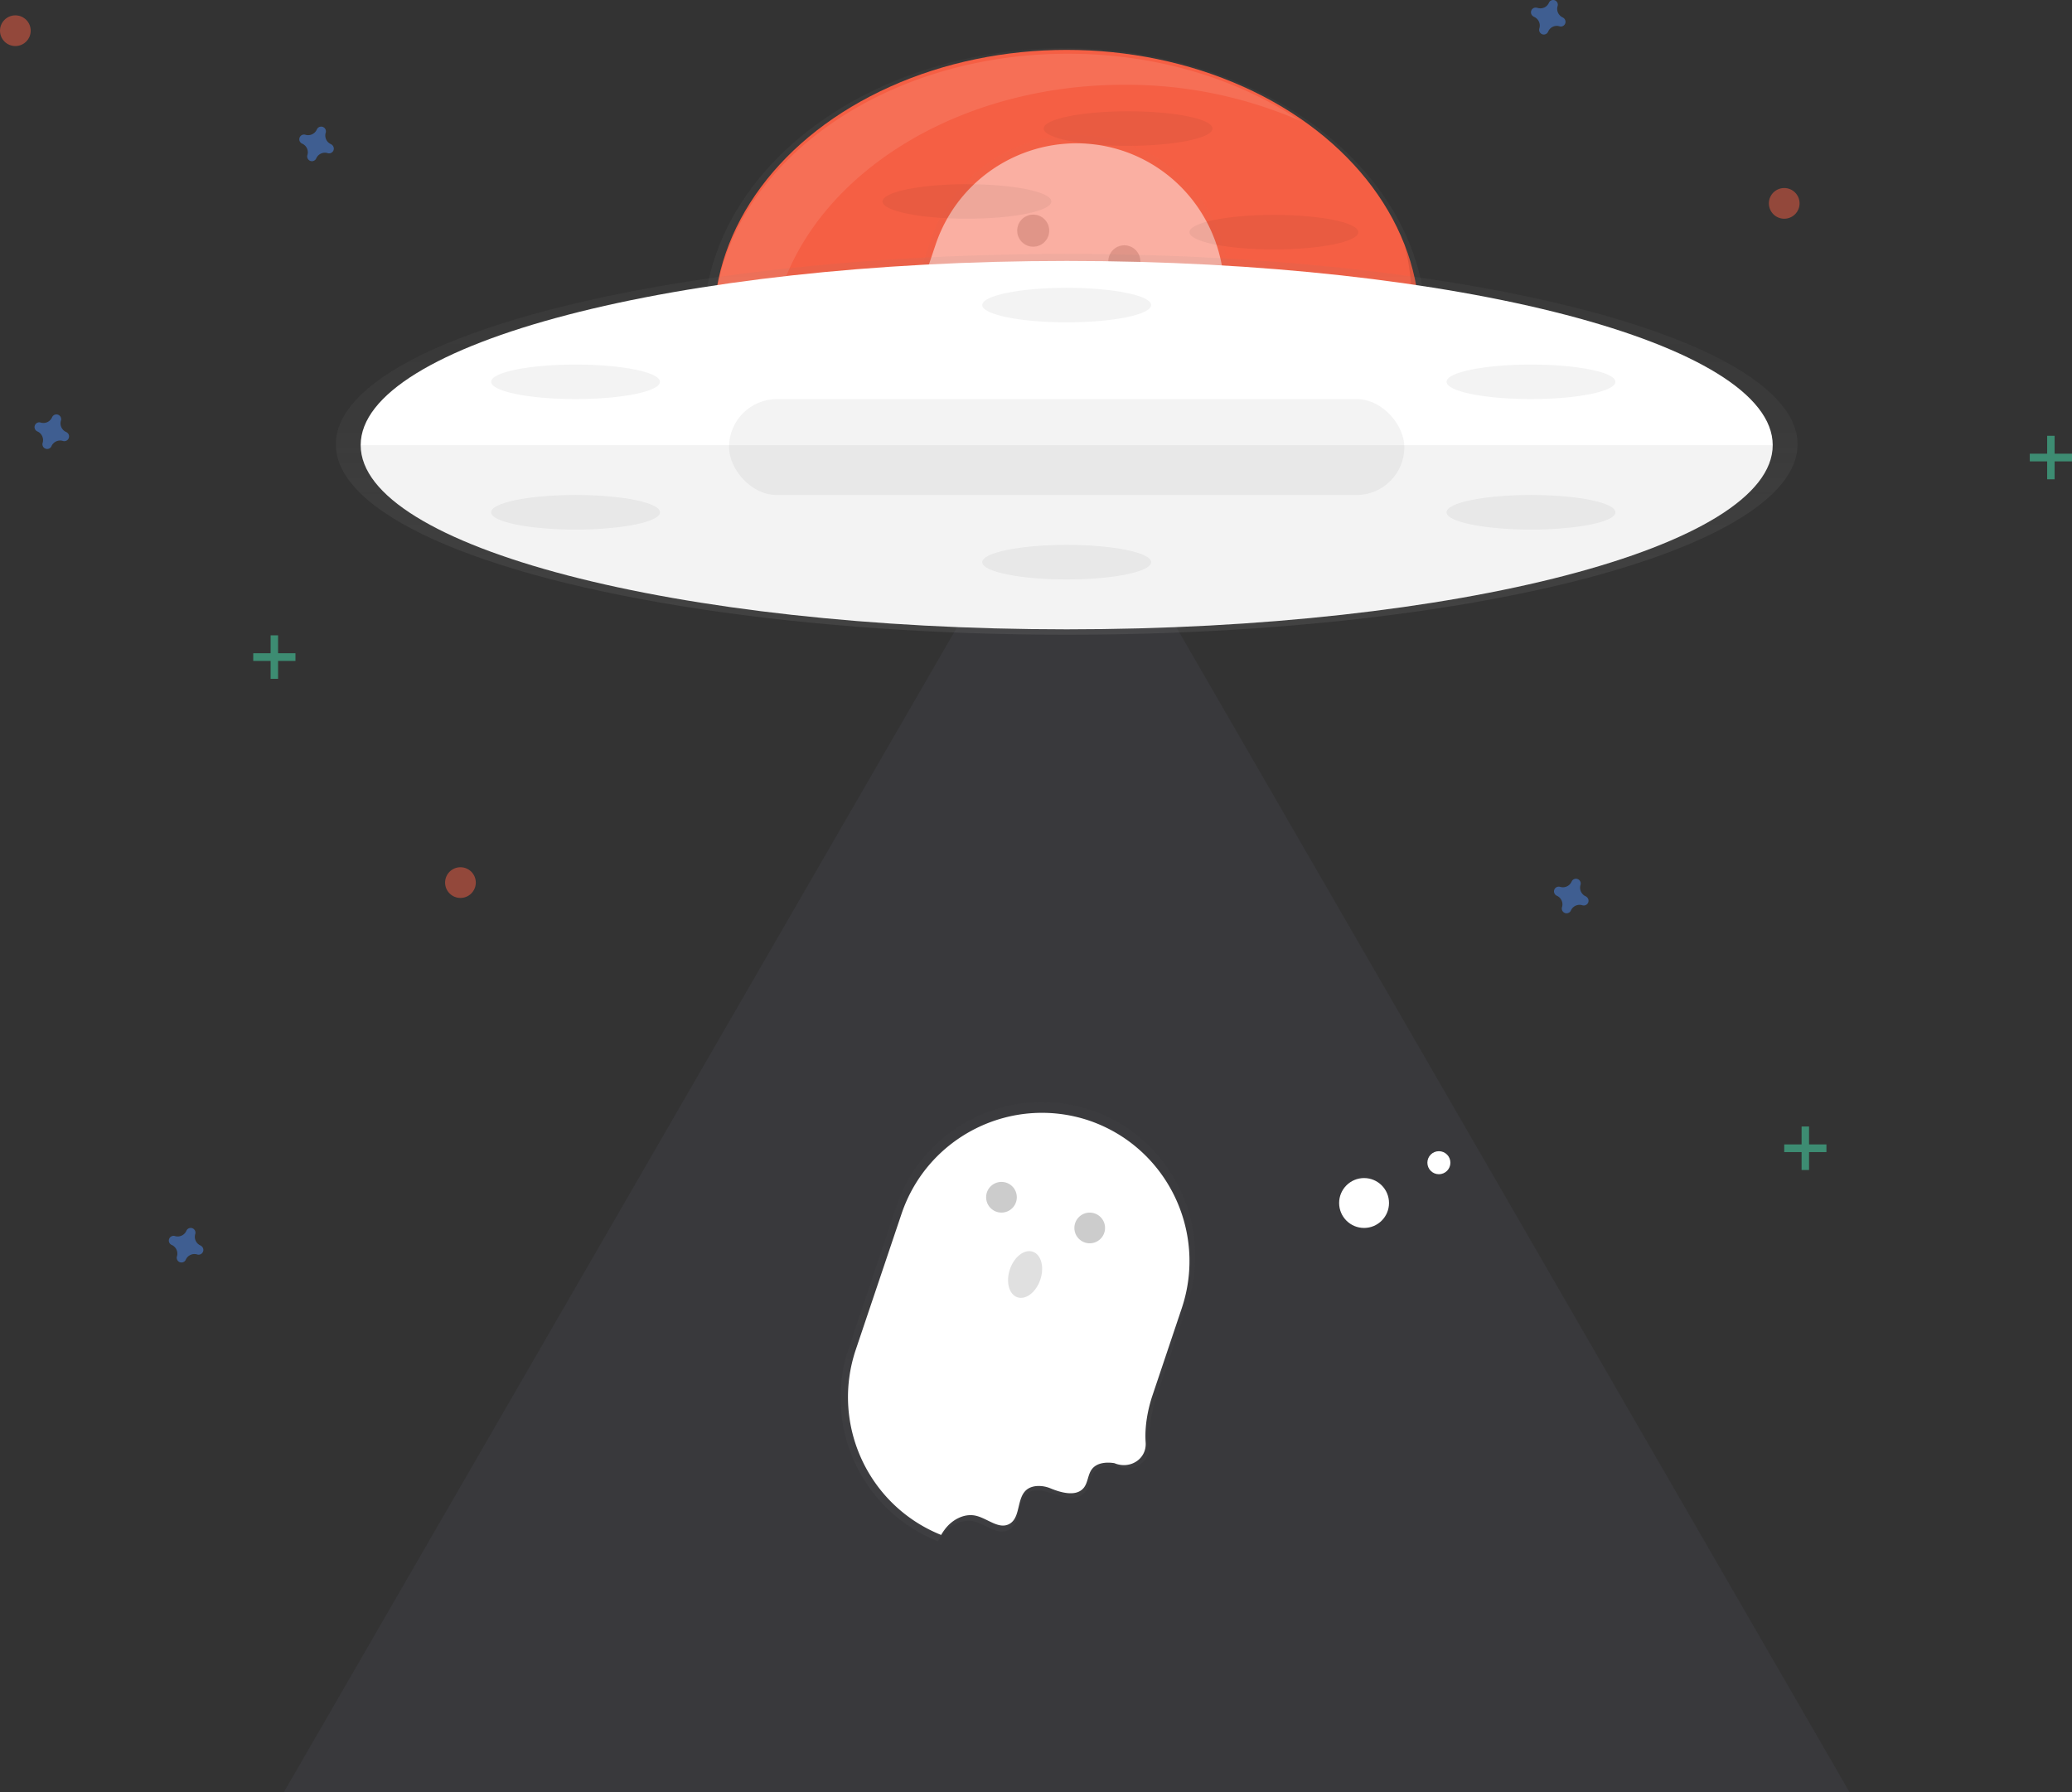 <svg width="540" height="467" viewBox="0 0 540 467" xmlns="http://www.w3.org/2000/svg"><rect x="0" y="0" width="540" height="467" fill="#333333" stroke="none"/><defs><linearGradient x1="50%" y1="100.004%" x2="50%" y2="0%" id="a"><stop stop-color="gray" stop-opacity=".25" offset="0%"/><stop stop-color="gray" stop-opacity=".12" offset="54%"/><stop stop-color="gray" stop-opacity=".1" offset="100%"/></linearGradient><linearGradient x1="37.033%" y1="103.528%" x2="63.886%" y2="4.651%" id="b"><stop stop-color="gray" stop-opacity=".25" offset="0%"/><stop stop-color="gray" stop-opacity=".12" offset="54%"/><stop stop-color="gray" stop-opacity=".1" offset="100%"/></linearGradient><linearGradient x1="37.11%" y1="102.99%" x2="63.964%" y2="4.113%" id="c"><stop stop-color="gray" stop-opacity=".25" offset="0%"/><stop stop-color="gray" stop-opacity=".12" offset="54%"/><stop stop-color="gray" stop-opacity=".1" offset="100%"/></linearGradient><linearGradient x1="50%" y1="100%" x2="50%" y2="0%" id="d"><stop stop-color="gray" stop-opacity=".25" offset="0%"/><stop stop-color="gray" stop-opacity=".12" offset="54%"/><stop stop-color="gray" stop-opacity=".1" offset="100%"/></linearGradient></defs><g fill-rule="nonzero" fill="none"><ellipse cx="94.5" cy="73.199" rx="94.153" ry="72.654" opacity=".8" transform="translate(183 12)" fill="url(#a)"/><ellipse fill="#F55F44" cx="278" cy="84.5" rx="92" ry="71.5"/><path d="M200.69 93.318c0-39.338 41.327-71.228 92.31-71.228a113.545 113.545 0 0 1 46 9.457C322.775 20.632 301.548 14 278.316 14 227.333 14 186 45.89 186 85.229c0 26.413 18.636 49.47 46.322 61.771-19.383-13.06-31.631-32.263-31.631-53.682z" fill="#FFF" opacity=".1"/><path fill="#535461" opacity=".2" d="M278 114l102 176.503L482 467H74l102-176.497z"/><path d="M82.526 76.594l7.908-23.508c5.584-16.807-.457-35.295-14.88-45.544l.065-.038a39.407 39.407 0 0 0-10.128-5.14l-.109-.038-.122-.039A39.418 39.418 0 0 0 54.421.244a37.957 37.957 0 0 0-3.919 0c-2.265.119-4.516.43-6.728.932-.641.141-1.283.302-1.866.475-.584.174-1.238.36-1.847.56-1.22.404-2.418.86-3.592 1.38a33.2 33.2 0 0 0-1.745.816 39.41 39.41 0 0 0-4.97 2.93c-.533.366-1.052.745-1.565 1.13a39.83 39.83 0 0 0-13.623 19.017L2.136 64.522a39.806 39.806 0 0 0-1.72 18.066c.13.932.29 1.857.476 2.775.186.92.416 1.825.64 2.724.174.598.354 1.195.552 1.786.296.88.642 1.76.969 2.622.237.571.487 1.143.75 1.709a40.156 40.156 0 0 0 1.72 3.295 34.764 34.764 0 0 0 2.026 3.136c.539.758 1.11 1.503 1.7 2.223.795.963 1.629 1.927 2.514 2.781a39.638 39.638 0 0 0 13.469 8.924l.218.09c.271-.482.571-.948.898-1.394 1.924-2.64 5.272-4.497 8.46-3.803.23.051.461.122.692.192 1.617.572 3.207 1.594 4.766 2.095 1.147.516 2.464.5 3.598-.045 3.117-1.664 1.963-6.913 4.637-9.213a4.17 4.17 0 0 1 .391-.296 1.208 1.208 0 0 1-.102-.147c2.065-1.285 4.926-.43 7.305.398 2.566.906 5.914 1.516 7.697-.585 1.205-1.439 1.116-3.63 2.264-5.14 1.334-1.734 3.848-1.927 6.022-1.618l.11.032c4.168 1.722 8.722-1.137 8.401-5.641-.378-6.007 1.508-11.667 1.937-12.894z" opacity=".3" transform="translate(219 287)" fill="url(#b)"/><path d="M246.162 398.654c1.868-2.563 5.074-4.357 8.146-3.659 3.071.699 5.983 3.627 8.715 2.16 3.737-2 1.088-9.35 7.154-9.894a7.95 7.95 0 0 1 3.692.64c2.56 1.045 6.566 2.224 8.537-.128 1.158-1.384 1.075-3.492 2.182-4.928 1.28-1.666 3.718-1.877 5.797-1.557l.103.032c4.012 1.66 8.401-1.096 8.088-5.428-.403-5.767 1.427-11.201 1.824-12.38l7.602-22.627c6.731-20.194-4.092-42.04-24.22-48.888-20.163-6.732-41.97 4.108-48.805 24.261l-11.986 35.585c-6.466 19.427 3.3 40.537 22.281 48.157.27-.466.567-.915.89-1.346z" fill="#FFF"/><circle fill="#000" opacity=".2" cx="261" cy="312" r="4"/><circle fill="#000" opacity=".2" cx="284" cy="320" r="4"/><ellipse fill="#E0E0E0" transform="rotate(-71.4 267.16 332.134)" cx="267.159" cy="332.134" rx="6.27" ry="4.185"/><circle fill="#FFF" cx="355.5" cy="313.5" r="6.5"/><circle fill="#FFF" cx="375" cy="303" r="3"/><g opacity=".5" transform="translate(228 35)"><path d="M82.526 76.594l7.908-23.508c5.584-16.807-.457-35.295-14.88-45.544l.065-.038a39.407 39.407 0 0 0-10.128-5.14l-.109-.038-.122-.039A39.418 39.418 0 0 0 54.421.244a37.957 37.957 0 0 0-3.919 0c-2.265.119-4.516.43-6.728.932-.641.141-1.283.302-1.866.475-.584.174-1.238.36-1.847.56-1.22.404-2.418.86-3.592 1.38a33.2 33.2 0 0 0-1.745.816 39.41 39.41 0 0 0-4.97 2.93c-.533.366-1.052.745-1.565 1.13a39.83 39.83 0 0 0-13.623 19.017L2.136 64.522a39.806 39.806 0 0 0-1.72 18.066c.13.932.29 1.857.476 2.775.186.92.416 1.825.64 2.724.174.598.354 1.195.552 1.786.296.88.642 1.76.969 2.622.237.571.487 1.143.75 1.709a40.156 40.156 0 0 0 1.72 3.295 34.764 34.764 0 0 0 2.026 3.136 39.635 39.635 0 0 0 4.214 5.005 39.638 39.638 0 0 0 13.469 8.923l.218.09c.271-.482.571-.948.898-1.394 1.924-2.64 5.272-4.497 8.46-3.803.23.051.461.122.692.192 1.617.572 3.207 1.594 4.766 2.095 1.147.516 2.464.5 3.598-.045 3.117-1.664 1.963-6.913 4.637-9.213a4.17 4.17 0 0 1 .391-.296 1.208 1.208 0 0 1-.102-.147c2.065-1.285 4.926-.43 7.305.398 2.566.906 5.914 1.516 7.697-.585 1.205-1.439 1.116-3.63 2.264-5.14 1.334-1.734 3.848-1.927 6.022-1.618h.11c4.168 1.721 8.722-1.138 8.401-5.641-.378-5.975 1.508-11.635 1.937-12.862z" opacity=".3" fill="url(#c)"/><path d="M27.073 111.28c1.872-2.57 5.086-4.369 8.164-3.668 3.079.7 5.997 3.636 8.736 2.165 3.746-2.005 1.09-9.374 7.17-9.92a7.967 7.967 0 0 1 3.701.643c2.566 1.047 6.58 2.23 8.556-.129 1.161-1.387 1.078-3.501 2.187-4.94 1.283-1.67 3.727-1.883 5.811-1.561l.103.032c4.021 1.664 8.421-1.099 8.107-5.442-.404-5.782 1.43-11.23 1.828-12.412l7.62-22.685c6.747-20.246-4.101-42.148-24.277-49.014C44.57-2.4 22.713 8.468 15.861 28.673L3.848 64.349c-6.481 19.477 3.308 40.64 22.333 48.28.27-.466.568-.917.892-1.349z" fill="#FFF"/><ellipse fill="#000" opacity=".2" cx="41.273" cy="25.107" rx="4.175" ry="4.182"/><ellipse fill="#000" opacity=".2" cx="65.017" cy="33.106" rx="4.175" ry="4.182"/></g><path d="M366.086 64a56.444 56.444 0 0 1 1.79 14.154c0 39.418-41.14 71.374-91.892 71.374-41.537-.026-76.632-21.424-87.984-50.787C196.432 131.404 233.561 156 278.102 156 328.854 156 370 124.044 370 84.626A56.847 56.847 0 0 0 366.086 64z" fill="#000" opacity=".1"/><ellipse cx="191" cy="49.795" rx="190.473" ry="49.622" opacity=".8" transform="translate(87 66)" fill="url(#d)"/><path d="M278 68C176.383 68 94 89.487 94 116h368c0-26.513-82.383-48-184-48zM278 164c101.617 0 184-21.49 184-48H94c0 26.51 82.383 48 184 48z" fill="#FFF"/><path d="M278 164c101.617 0 184-21.49 184-48H94c0 26.51 82.383 48 184 48z" fill="#000" opacity=".05"/><rect fill="#000" opacity=".05" x="190" y="104" width="176" height="25" rx="12.5"/><path d="M86.261 37.574a2.471 2.471 0 0 1-1.378-2.983c.028-.09.047-.182.054-.275a1.236 1.236 0 0 0-2.225-.82 1.222 1.222 0 0 0-.135.242 2.468 2.468 0 0 1-2.985 1.377 1.346 1.346 0 0 0-.275-.054 1.237 1.237 0 0 0-.82 2.224c.074.057.155.104.242.14a2.471 2.471 0 0 1 1.378 2.983 1.269 1.269 0 0 0-.054.269 1.236 1.236 0 0 0 2.225.826c.055-.077.1-.16.135-.248a2.468 2.468 0 0 1 2.985-1.344c.09.028.182.046.275.054a1.237 1.237 0 0 0 .82-2.224 1.09 1.09 0 0 0-.242-.167zM413.259 233.574a2.468 2.468 0 0 1-1.35-2.983c.028-.09.047-.182.054-.275a1.236 1.236 0 0 0-.81-1.24 1.245 1.245 0 0 0-1.424.42c-.054.075-.099.157-.135.242a2.48 2.48 0 0 1-2.996 1.377 1.355 1.355 0 0 0-.276-.054 1.242 1.242 0 0 0-1.245.806c-.19.514-.019 1.09.421 1.418.075.057.157.104.243.14a2.468 2.468 0 0 1 1.35 2.983 1.265 1.265 0 0 0-.054.269c-.039.547.29 1.054.806 1.246.517.19 1.098.02 1.428-.42.055-.077.1-.16.135-.248a2.48 2.48 0 0 1 2.996-1.344c.09.028.182.046.276.054a1.242 1.242 0 0 0 1.245-.806c.19-.513.019-1.09-.421-1.418a1.093 1.093 0 0 0-.243-.167zM52.261 324.574a2.471 2.471 0 0 1-1.378-2.983c.028-.09.047-.182.054-.275a1.236 1.236 0 0 0-2.225-.82 1.222 1.222 0 0 0-.135.242 2.468 2.468 0 0 1-2.985 1.377 1.346 1.346 0 0 0-.275-.054 1.237 1.237 0 0 0-.82 2.224c.074.057.155.104.242.14a2.471 2.471 0 0 1 1.378 2.983 1.269 1.269 0 0 0-.054.269 1.236 1.236 0 0 0 2.225.826c.055-.077.1-.16.135-.248a2.468 2.468 0 0 1 2.985-1.344c.09.028.182.046.275.054a1.237 1.237 0 0 0 .82-2.224 1.09 1.09 0 0 0-.242-.167zM17.228 112.574a2.471 2.471 0 0 1-1.345-2.983c.028-.09.047-.182.054-.275a1.236 1.236 0 0 0-2.225-.82 1.222 1.222 0 0 0-.135.242 2.468 2.468 0 0 1-2.985 1.377 1.346 1.346 0 0 0-.275-.054 1.237 1.237 0 0 0-.82 2.224c.074.057.155.104.242.14a2.471 2.471 0 0 1 1.378 2.983 1.269 1.269 0 0 0-.054.269 1.236 1.236 0 0 0 2.225.826c.055-.077.1-.16.135-.248a2.468 2.468 0 0 1 2.985-1.344c.09.028.182.046.275.054a1.237 1.237 0 0 0 .82-2.224 1.09 1.09 0 0 0-.275-.167zM407.26 4.537a2.459 2.459 0 0 1-1.321-2.959c.028-.089.045-.18.053-.273a1.226 1.226 0 0 0-.793-1.23 1.21 1.21 0 0 0-1.395.417 1.216 1.216 0 0 0-.132.24 2.42 2.42 0 0 1-2.935 1.333 1.312 1.312 0 0 0-.271-.054 1.215 1.215 0 0 0-1.39.772 1.23 1.23 0 0 0 .55 1.5c.074.057.154.104.239.14a2.459 2.459 0 0 1 1.321 2.96 1.268 1.268 0 0 0-.052.266 1.227 1.227 0 0 0 .809 1.282 1.211 1.211 0 0 0 1.425-.496c.054-.076.098-.16.132-.247a2.42 2.42 0 0 1 2.934-1.332c.089.027.18.045.271.053a1.216 1.216 0 0 0 1.22-.8 1.232 1.232 0 0 0-.413-1.406 1.07 1.07 0 0 0-.251-.166z" fill="#4D8AF0" opacity=".5"/><g opacity=".5" fill="#47E6B1"><path d="M70.529 165.567h1.941V176.9h-1.941z"/><path d="M77 170.233v2H66v-2z"/></g><g opacity=".5" fill="#47E6B1"><path d="M533.529 113.567h1.941V124.9h-1.941z"/><path d="M540 118.233v2h-11v-2z"/></g><g opacity=".5" fill="#47E6B1"><path d="M469.529 293.567h1.941V304.9h-1.941z"/><path d="M476 298.233v2h-11v-2z"/></g><circle fill="#F55F44" opacity=".5" cx="465" cy="53" r="4"/><circle fill="#F55F44" opacity=".5" cx="4" cy="8" r="4"/><circle fill="#F55F44" opacity=".5" cx="120" cy="230" r="4"/><ellipse fill="#000" opacity=".05" cx="150" cy="99.5" rx="22" ry="4.5"/><ellipse fill="#000" opacity=".05" cx="150" cy="133.5" rx="22" ry="4.5"/><ellipse fill="#000" opacity=".05" cx="399" cy="99.5" rx="22" ry="4.5"/><ellipse fill="#000" opacity=".05" cx="399" cy="133.5" rx="22" ry="4.5"/><ellipse fill="#000" opacity=".05" cx="278" cy="79.5" rx="22" ry="4.5"/><ellipse fill="#000" opacity=".05" cx="294" cy="33.5" rx="22" ry="4.5"/><ellipse fill="#000" opacity=".05" cx="252" cy="52.5" rx="22" ry="4.5"/><ellipse fill="#000" opacity=".05" cx="332" cy="60.5" rx="22" ry="4.5"/><ellipse fill="#000" opacity=".05" cx="278" cy="146.5" rx="22" ry="4.5"/></g></svg>
